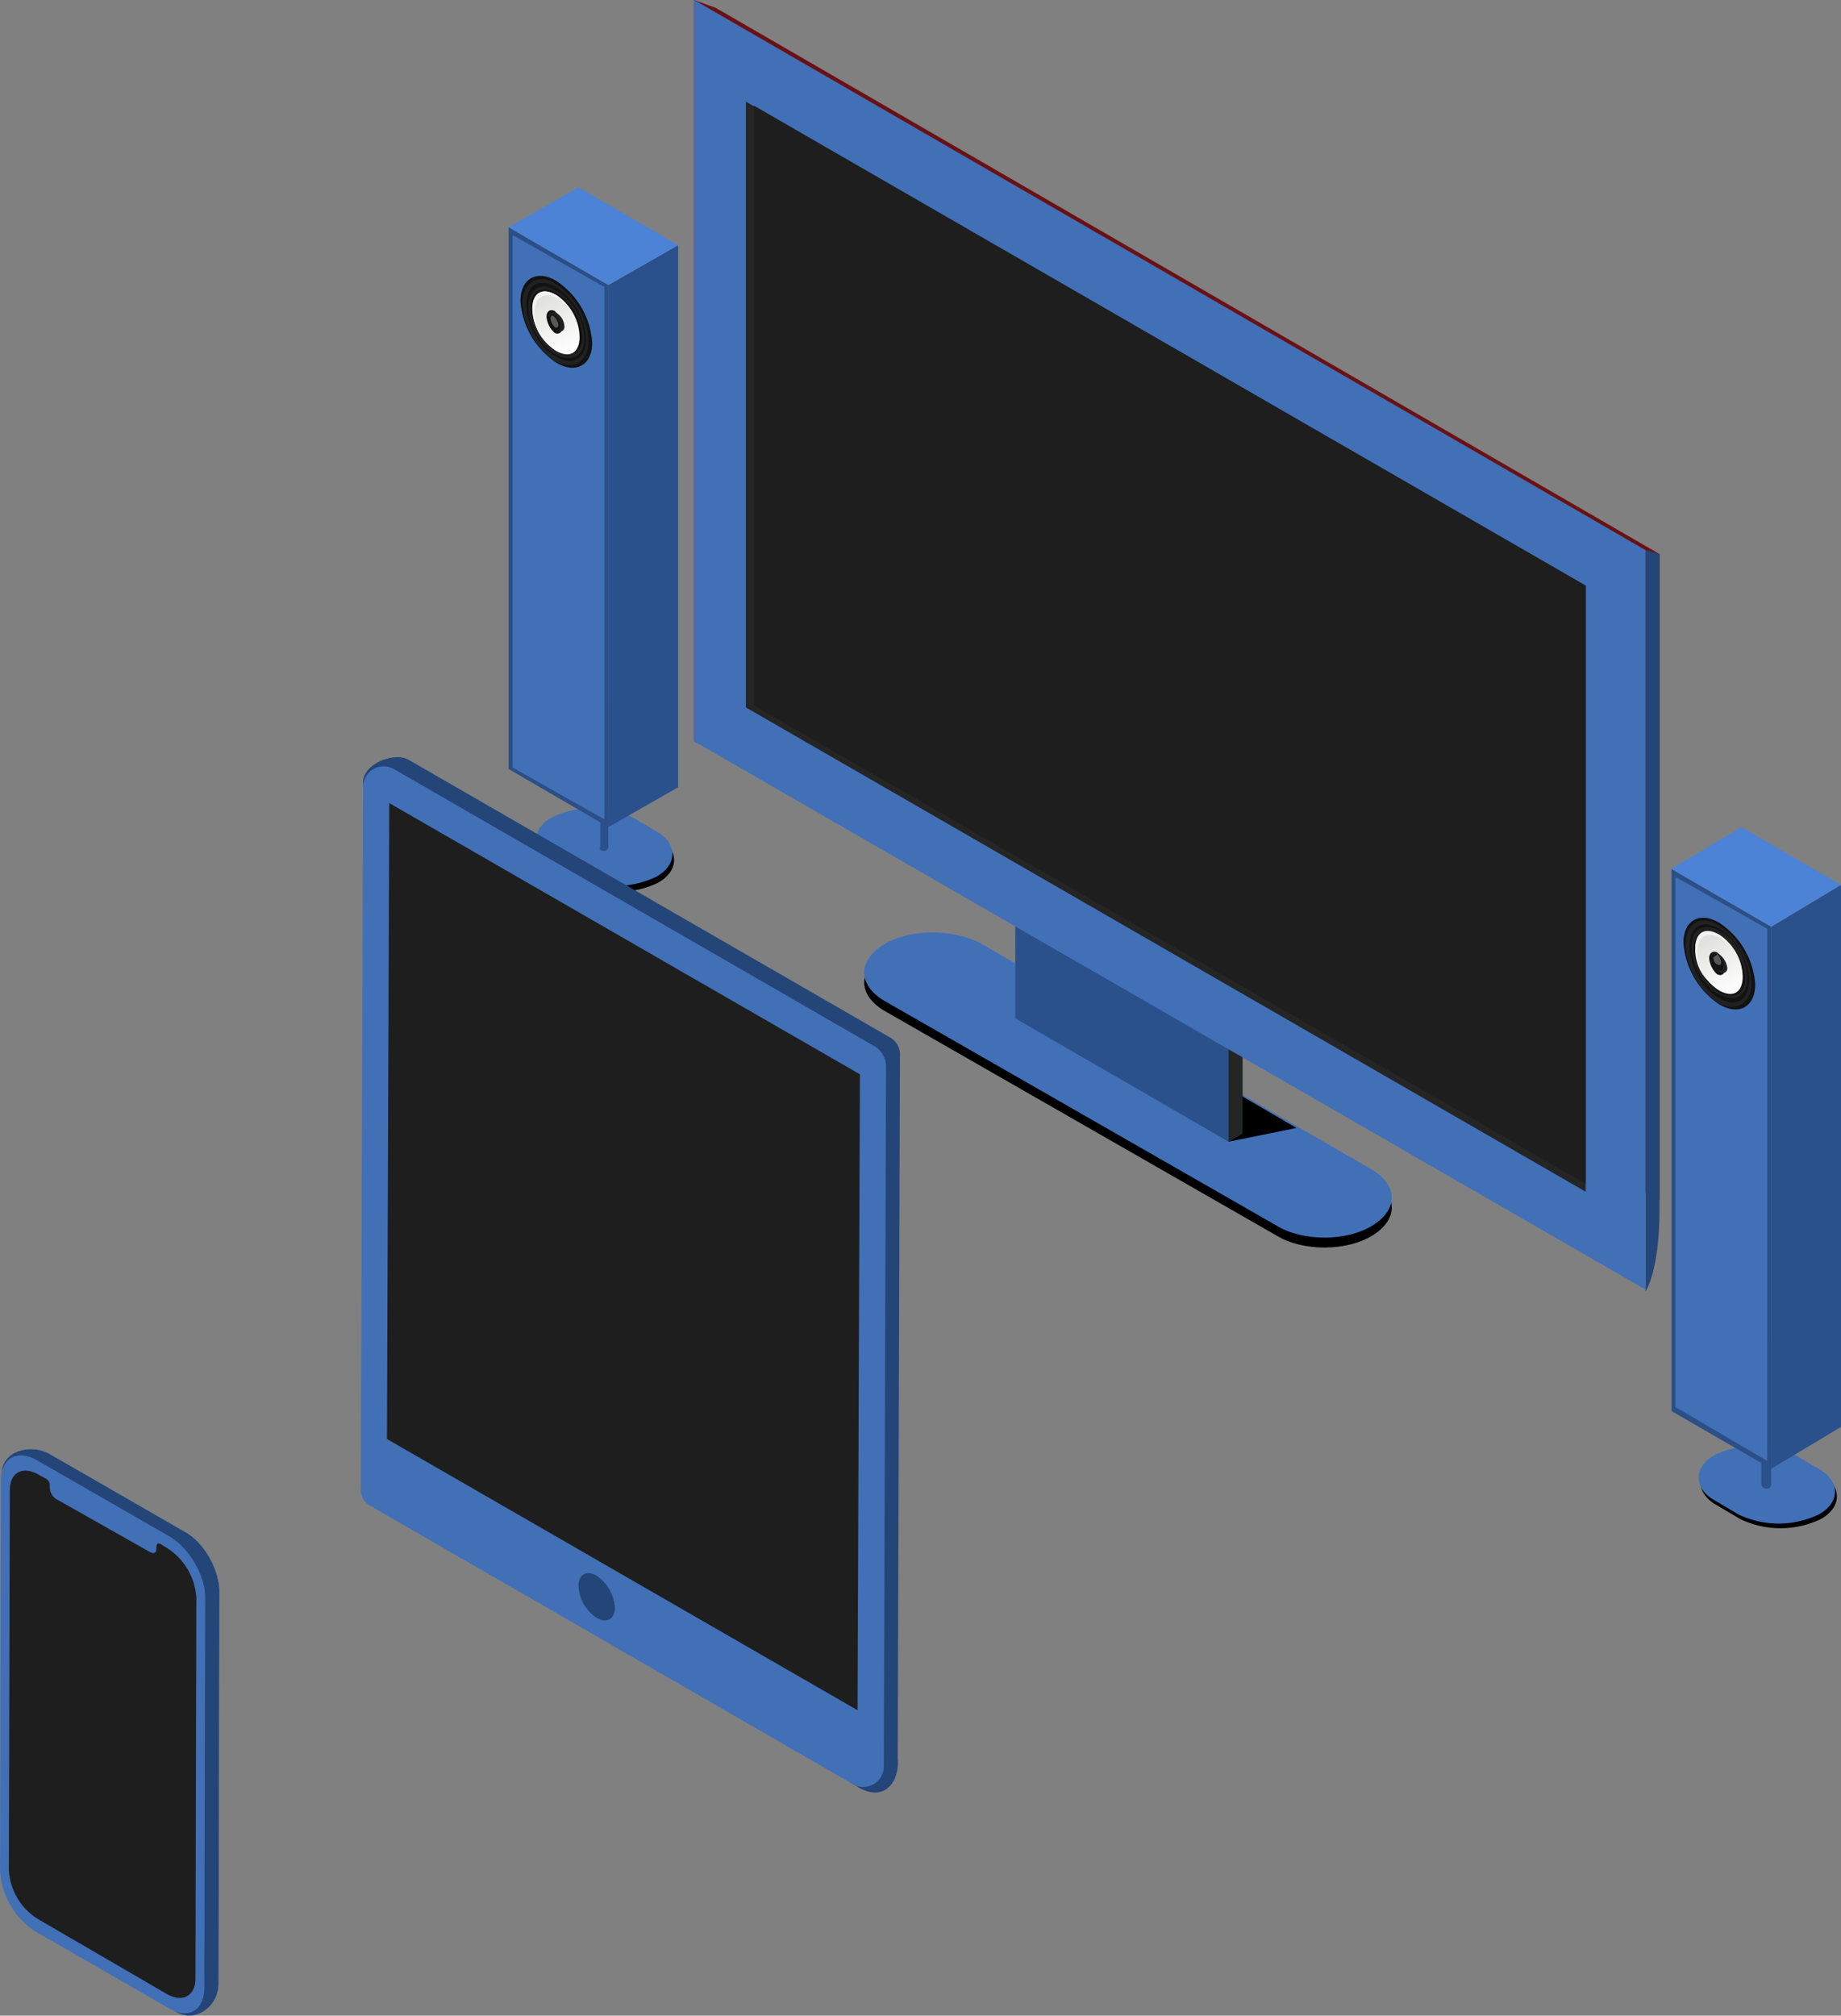 <svg xmlns="http://www.w3.org/2000/svg" xmlns:xlink="http://www.w3.org/1999/xlink" viewBox="0 0 311.29 340.74">
    <rect x="0" y="0" width="311.29" height="340.74" fill="#808080" stroke="none"/>
    <defs>
        <style>
          .sp-distribution-fg-1 {
            fill: #4170b7;
          }
          .sp-distribution-fg-2 {
            fill: #232526;
          }
          .sp-distribution-fg-3 {
            fill: #2a518b;
          }
          .sp-distribution-fg-4 {
            fill: #6a1115;
          }
          .sp-distribution-fg-5 {
            fill: #244577;
          }
          .sp-distribution-fg-6 {
            fill: #252525;
          }
          .sp-distribution-fg-7 {
            fill: #1e1e1e;
          }
          .sp-distribution-fg-8 {
            fill: #2b4f86;
          }
          .sp-distribution-fg-9 {
            fill: #121212;
          }
          .sp-distribution-fg-10 {
            fill: #212121;
          }
          .sp-distribution-fg-11 {
            fill: url(#sp-distribution-lg);
          }
          .sp-distribution-fg-12 {
            fill: #f2f2f2;
          }
          .sp-distribution-fg-13 {
            fill: #fcfcfc;
            opacity: 0.3;
            isolation: isolate;
          }
          .sp-distribution-fg-14 {
            fill: #4c83d6;
          }
          .sp-distribution-fg-15 {
            fill: #353535;
          }
          .sp-distribution-fg-16 {
            fill: url(#sp-distribution-lg-2);
          }
          .sp-distribution-fg-17 {
            fill: #ababab;
          }
        </style>
        <linearGradient id="sp-distribution-lg" x1="293.13" y1="758.2" x2="288.22" y2="768.32" gradientTransform="matrix(1, 0, 0, -1, 0, 925.89)" gradientUnits="userSpaceOnUse">
            <stop offset="0" stop-color="#fff" />
            <stop offset="1" stop-color="#dddddb" />
        </linearGradient>
        <linearGradient id="sp-distribution-lg-2" x1="96.41" y1="866.54" x2="91.5" y2="876.66" xlink:href="#sp-distribution-lg" />
    </defs>
    <title>sp-distribution-fg</title>
    <g id="Слой_2" data-name="Слой 2">
        <g id="Слой_1-2" data-name="Слой 1">
            <path d="M149.41,161.37c-4.38,2.7-4.38,6.74,0,9.43l66.44,38.07c4.39,2.7,11.8,2.7,16.19,0s4.38-6.74,0-9.43L165.6,161C160.87,158.68,153.79,158.68,149.41,161.37Z" />
            <path class="sp-distribution-fg-1" d="M149.41,159.69c-4.38,2.7-4.38,6.74,0,9.43l66.44,38.07c4.39,2.7,11.8,2.7,16.19,0s4.38-6.74,0-9.43L165.6,159.35C160.87,157,153.79,157,149.41,159.69Z" />
            <path d="M219.22,190.68,207.75,193,199,178.89Z" />
            <path class="sp-distribution-fg-2" d="M174,170.81,207.75,193l2.36-1.35V148.91L174,128Z" />
            <path class="sp-distribution-fg-3" d="M171.67,172.15,207.75,193V149.92l-36.09-20.55Z" />
            <path class="sp-distribution-fg-4" d="M117.37,125.32,280.6,202.81V93.66L121.07,1.35,117.37,0Z" />
            <path class="sp-distribution-fg-5" d="M278.24,93V218.31s2.36-3.37,2.36-13.81V93.66Z" />
            <path class="sp-distribution-fg-1" d="M278.24,218,117.37,125.32V0L278.24,93Z" />
            <path class="sp-distribution-fg-6" d="M268.12,201.46l-142-81.87V17.18L268.12,99Z" />
            <path class="sp-distribution-fg-7" d="M127.48,119.26V17.86L268.12,99V200.12Z" />
            <path d="M290.32,246.72c-3.71,2-3.71,5.73,0,7.75l4,2.36a15.77,15.77,0,0,0,13.49,0c3.71-2,3.71-5.73,0-7.75l-4-2.36A13.75,13.75,0,0,0,290.32,246.72Z" />
            <path class="sp-distribution-fg-1" d="M290,245.93c-3.71,2-3.71,5.73,0,7.75l4,2.36a15.76,15.76,0,0,0,13.49,0c3.71-2,3.71-5.73,0-7.75l-4-2.36A15.76,15.76,0,0,0,290,245.93Z" />
            <path class="sp-distribution-fg-3" d="M298.81,251.66a.72.72,0,0,0,.68-.67V226.39a.72.72,0,0,0-.68-.67c-.67-.34-1,0-1,.34v24.59A.89.89,0,0,0,298.81,251.66Z" />
            <path class="sp-distribution-fg-8" d="M299.49,248.29V156.66l-16.86-9.77v91.64Z" />
            <path class="sp-distribution-fg-1" d="M298.81,157l-15.51-8.76v89.62l15.51,9.1Z" />
            <path class="sp-distribution-fg-3" d="M311.29,149.58v91.64l-11.8,7.07V156.66Z" />
            <path class="sp-distribution-fg-9" d="M284.65,159.35a13.63,13.63,0,0,0,6.07,10.44c3.37,2,6.07.34,6.07-3.37A13.63,13.63,0,0,0,290.72,156C287.35,154,284.65,155.65,284.65,159.35Z" />
            <path class="sp-distribution-fg-10" d="M285,159.69a12.61,12.61,0,0,0,5.4,9.77c3,1.68,5.73.34,5.73-3.37a12.08,12.08,0,0,0-5.73-9.77C287.68,154.64,285,156,285,159.69Z" />
            <path class="sp-distribution-fg-9" d="M285.66,160c0,3.37,2.36,7.41,5.06,8.76,2.7,1.68,5.06.34,5.06-3s-2.36-7.41-5.06-8.76C287.68,155.31,285.66,156.66,285.66,160Z" />
            <path class="sp-distribution-fg-10" d="M286,160c0,3,2,6.74,4.72,8.09s4.72.34,4.72-2.69-2-6.74-4.72-8.09S286,157,286,160Z" />
            <path class="sp-distribution-fg-9" d="M286.34,160.36a9.6,9.6,0,0,0,4.38,7.41c2.36,1.35,4.38.34,4.38-2.36a9.6,9.6,0,0,0-4.38-7.41C288.36,156.66,286.34,157.67,286.34,160.36Z" />
            <path class="sp-distribution-fg-11" d="M286.67,160.36a8.66,8.66,0,0,0,4,7.07c2.36,1.35,4,.34,4-2.36a8.66,8.66,0,0,0-4-7.07C288.36,157,286.67,158,286.67,160.36Z" />
            <path class="sp-distribution-fg-12" d="M288.7,165.75A8,8,0,0,1,287,161c0-2.7,1.69-3.71,4-2.36a8.94,8.94,0,0,1,2,1.69,7.88,7.88,0,0,0-2.36-2.36c-2.36-1.35-4-.34-4,2.36A7.64,7.64,0,0,0,288.7,165.75Z" />
            <path class="sp-distribution-fg-9" d="M289,162a4.16,4.16,0,0,0,1.35,2.7c.68.34,1.35,0,1.35-1a4.15,4.15,0,0,0-1.35-2.69C289.71,160.7,289,161,289,162Z" />
            <path class="sp-distribution-fg-10" d="M289.37,162a2.84,2.84,0,0,0,1.35,2.36c.67.34,1.35,0,1.35-.67a3.41,3.41,0,0,0-1.35-2.36C290,160.7,289.37,161,289.37,162Z" />
            <path class="sp-distribution-fg-9" d="M289.37,162a2.4,2.4,0,0,0,1,2c.68.34,1,0,1-.67a2.4,2.4,0,0,0-1-2C290,161,289.37,161.37,289.37,162Z" />
            <path class="sp-distribution-fg-13" d="M289.71,162c0,.34.34,1,.67,1,.34.34.67,0,.67-.34a2.55,2.55,0,0,0-.67-1.35C290,161.71,289.71,161.71,289.71,162Z" />
            <path class="sp-distribution-fg-14" d="M311.29,149.58l-11.8,7.07-16.86-9.77,11.8-7.07Z" />
            <path d="M93.7,139.15c-3.71,2-3.71,5.73,0,7.75l4,2.36a15.77,15.77,0,0,0,13.49,0c3.71-2,3.71-5.73,0-7.75l-4-2.36A15.76,15.76,0,0,0,93.7,139.15Z" />
            <path class="sp-distribution-fg-1" d="M93.42,138.13c-3.71,2-3.71,5.73,0,7.75l4,2.36a15.76,15.76,0,0,0,13.49,0c3.71-2,3.71-5.73,0-7.75l-4-2.36A15.76,15.76,0,0,0,93.42,138.13Z" />
            <path class="sp-distribution-fg-3" d="M102.19,143.85a.72.72,0,0,0,.67-.67V118.59a.67.67,0,0,0-1.35,0v24.59C101.18,143.52,101.51,143.85,102.19,143.85Z" />
            <path class="sp-distribution-fg-8" d="M102.86,139.81V48.18L86,38.41V130Z" />
            <path class="sp-distribution-fg-1" d="M102.19,48.51,86.68,39.75v90l15.51,8.76Z" />
            <path class="sp-distribution-fg-3" d="M114.67,41.44v91.64l-11.8,6.74V48.18Z" />
            <path class="sp-distribution-fg-15" d="M93.76,131.05Z" />
            <path class="sp-distribution-fg-9" d="M88,50.87a13.63,13.63,0,0,0,6.07,10.44c3.37,2,6.07.34,6.07-3.37A13.63,13.63,0,0,0,94.09,47.5C90.72,45.48,88,47.17,88,50.87Z" />
            <path class="sp-distribution-fg-10" d="M88.36,51.21A12.61,12.61,0,0,0,93.76,61c3,1.68,5.73.34,5.73-3.37a12.08,12.08,0,0,0-5.73-9.77C91.06,46.16,88.36,47.84,88.36,51.21Z" />
            <path class="sp-distribution-fg-9" d="M89,51.55c0,3.37,2.36,7.41,5.06,8.76,2.7,1.68,5.06.34,5.06-3a11.33,11.33,0,0,0-5.06-8.76C91.06,46.83,89,48.18,89,51.55Z" />
            <path class="sp-distribution-fg-10" d="M89.37,51.88c0,3,2,6.74,4.72,8.09,2.36,1.35,4.72.34,4.72-2.69s-2-6.74-4.72-8.09C91.4,47.5,89.37,48.85,89.37,51.88Z" />
            <path class="sp-distribution-fg-9" d="M89.71,51.88a9.6,9.6,0,0,0,4.38,7.41c2.36,1.35,4.39.34,4.39-2.36a9.61,9.61,0,0,0-4.39-7.41C91.73,48.18,89.71,49.19,89.71,51.88Z" />
            <path class="sp-distribution-fg-16" d="M90,52.22a8.65,8.65,0,0,0,4,7.08c2.36,1.35,4,.34,4-2.36a8.66,8.66,0,0,0-4-7.08C91.73,48.51,90,49.52,90,52.22Z" />
            <path class="sp-distribution-fg-12" d="M92.07,57.61a8,8,0,0,1-1.69-4.72c0-2.7,1.69-3.71,4-2.36a9,9,0,0,1,2,1.68,7.89,7.89,0,0,0-2.36-2.36c-2.36-1.35-4-.34-4,2.36A9,9,0,0,0,92.07,57.61Z" />
            <path class="sp-distribution-fg-9" d="M92.41,53.57a4.15,4.15,0,0,0,1.35,2.69c.67.34,1.35,0,1.35-1a4.16,4.16,0,0,0-1.35-2.7C93.08,52.22,92.41,52.56,92.41,53.57Z" />
            <path class="sp-distribution-fg-10" d="M92.74,53.57a2.84,2.84,0,0,0,1.35,2.36c.68.34,1.35,0,1.35-.67a2.84,2.84,0,0,0-1.35-2.36C93.42,52.56,92.74,52.89,92.74,53.57Z" />
            <path class="sp-distribution-fg-9" d="M92.74,53.9a2.4,2.4,0,0,0,1,2c.67.34,1,0,1-.67a2.4,2.4,0,0,0-1-2C93.42,52.89,92.74,53.23,92.74,53.9Z" />
            <path class="sp-distribution-fg-13" d="M93.08,53.9a2.55,2.55,0,0,0,.67,1.35c.34.34.68,0,.68-.34a2.56,2.56,0,0,0-.68-1.35C93.42,53.23,93.08,53.23,93.08,53.9Z" />
            <path class="sp-distribution-fg-14" d="M114.67,41.44l-11.8,6.74L86,38.41l11.8-6.74Z" />
            <path class="sp-distribution-fg-5" d="M150.6,175.44l-81.51-47c-2.31-1.35-7.71.58-7.71,3.85l2.12,117.9a3.18,3.18,0,0,0,1.74,2.89l80,49.12c4.43,2.51,6.94-1.16,6.55-5l.38-118.67A3.3,3.3,0,0,0,150.6,175.44Z" />
            <path class="sp-distribution-fg-1" d="M148.1,177,66.59,130a3.49,3.49,0,0,0-5.2,3.08L61,251.73a3.18,3.18,0,0,0,1.73,2.89l81.51,47a3.47,3.47,0,0,0,5.2-2.89l.38-118.67A4.24,4.24,0,0,0,148.1,177Z" />
            <path class="sp-distribution-fg-7" d="M145.4,181.61,65.82,135.76l-.39,107.5L145,289.11Z" />
            <path class="sp-distribution-fg-5" d="M100.89,266.37c-1.73-1-3.08-.19-3.08,1.73a6.86,6.86,0,0,0,3.08,5.39c1.73,1,3.08.19,3.08-1.73A7.17,7.17,0,0,0,100.89,266.37Z" />
            <path class="sp-distribution-fg-17" d="M31.24,258.94,8.56,245.89c-3.3-2-8.26-.6-8.26,3.15L2.4,315.2a13.14,13.14,0,0,0,5.86,10.2l21.48,14.7c3.3,1.95,7.36-.9,7.21-5l.15-66C37.1,265.39,34.54,260.74,31.24,258.94Z" />
            <path class="sp-distribution-fg-5" d="M31.24,258.94,8.56,245.89c-3.3-2-8.26-.6-8.26,3.15L2.4,315.2a13.14,13.14,0,0,0,5.86,10.2l21.48,14.7c3.3,1.95,7.36-.9,7.21-5l.15-66C37.1,265.39,34.54,260.74,31.24,258.94Z" />
            <path class="sp-distribution-fg-1" d="M28.84,259.84,6.16,246.79c-3.3-1.8-6-.3-6,3.45l-.15,66a13.14,13.14,0,0,0,5.86,10.2l22.68,13.05c3.3,2,6,.3,6-3.45l.15-66C34.7,266.29,32,261.79,28.84,259.84Z" />
            <path class="sp-distribution-fg-7" d="M28.39,261.79l-1.2-.75c-.45-.3-.75,0-.75.45v.3c0,.75-.45.9-1.05.6l-15.92-9a2.34,2.34,0,0,1-1.05-2V251a1.26,1.26,0,0,0-.6-1l-1.35-.75c-2.7-1.5-4.81-.3-4.81,2.7L1.5,316.1a10.41,10.41,0,0,0,4.81,8.25l21.93,12.75c2.7,1.5,4.81.3,4.81-2.7l.15-64.21A10.68,10.68,0,0,0,28.39,261.79Z" />
        </g>
    </g>
</svg>